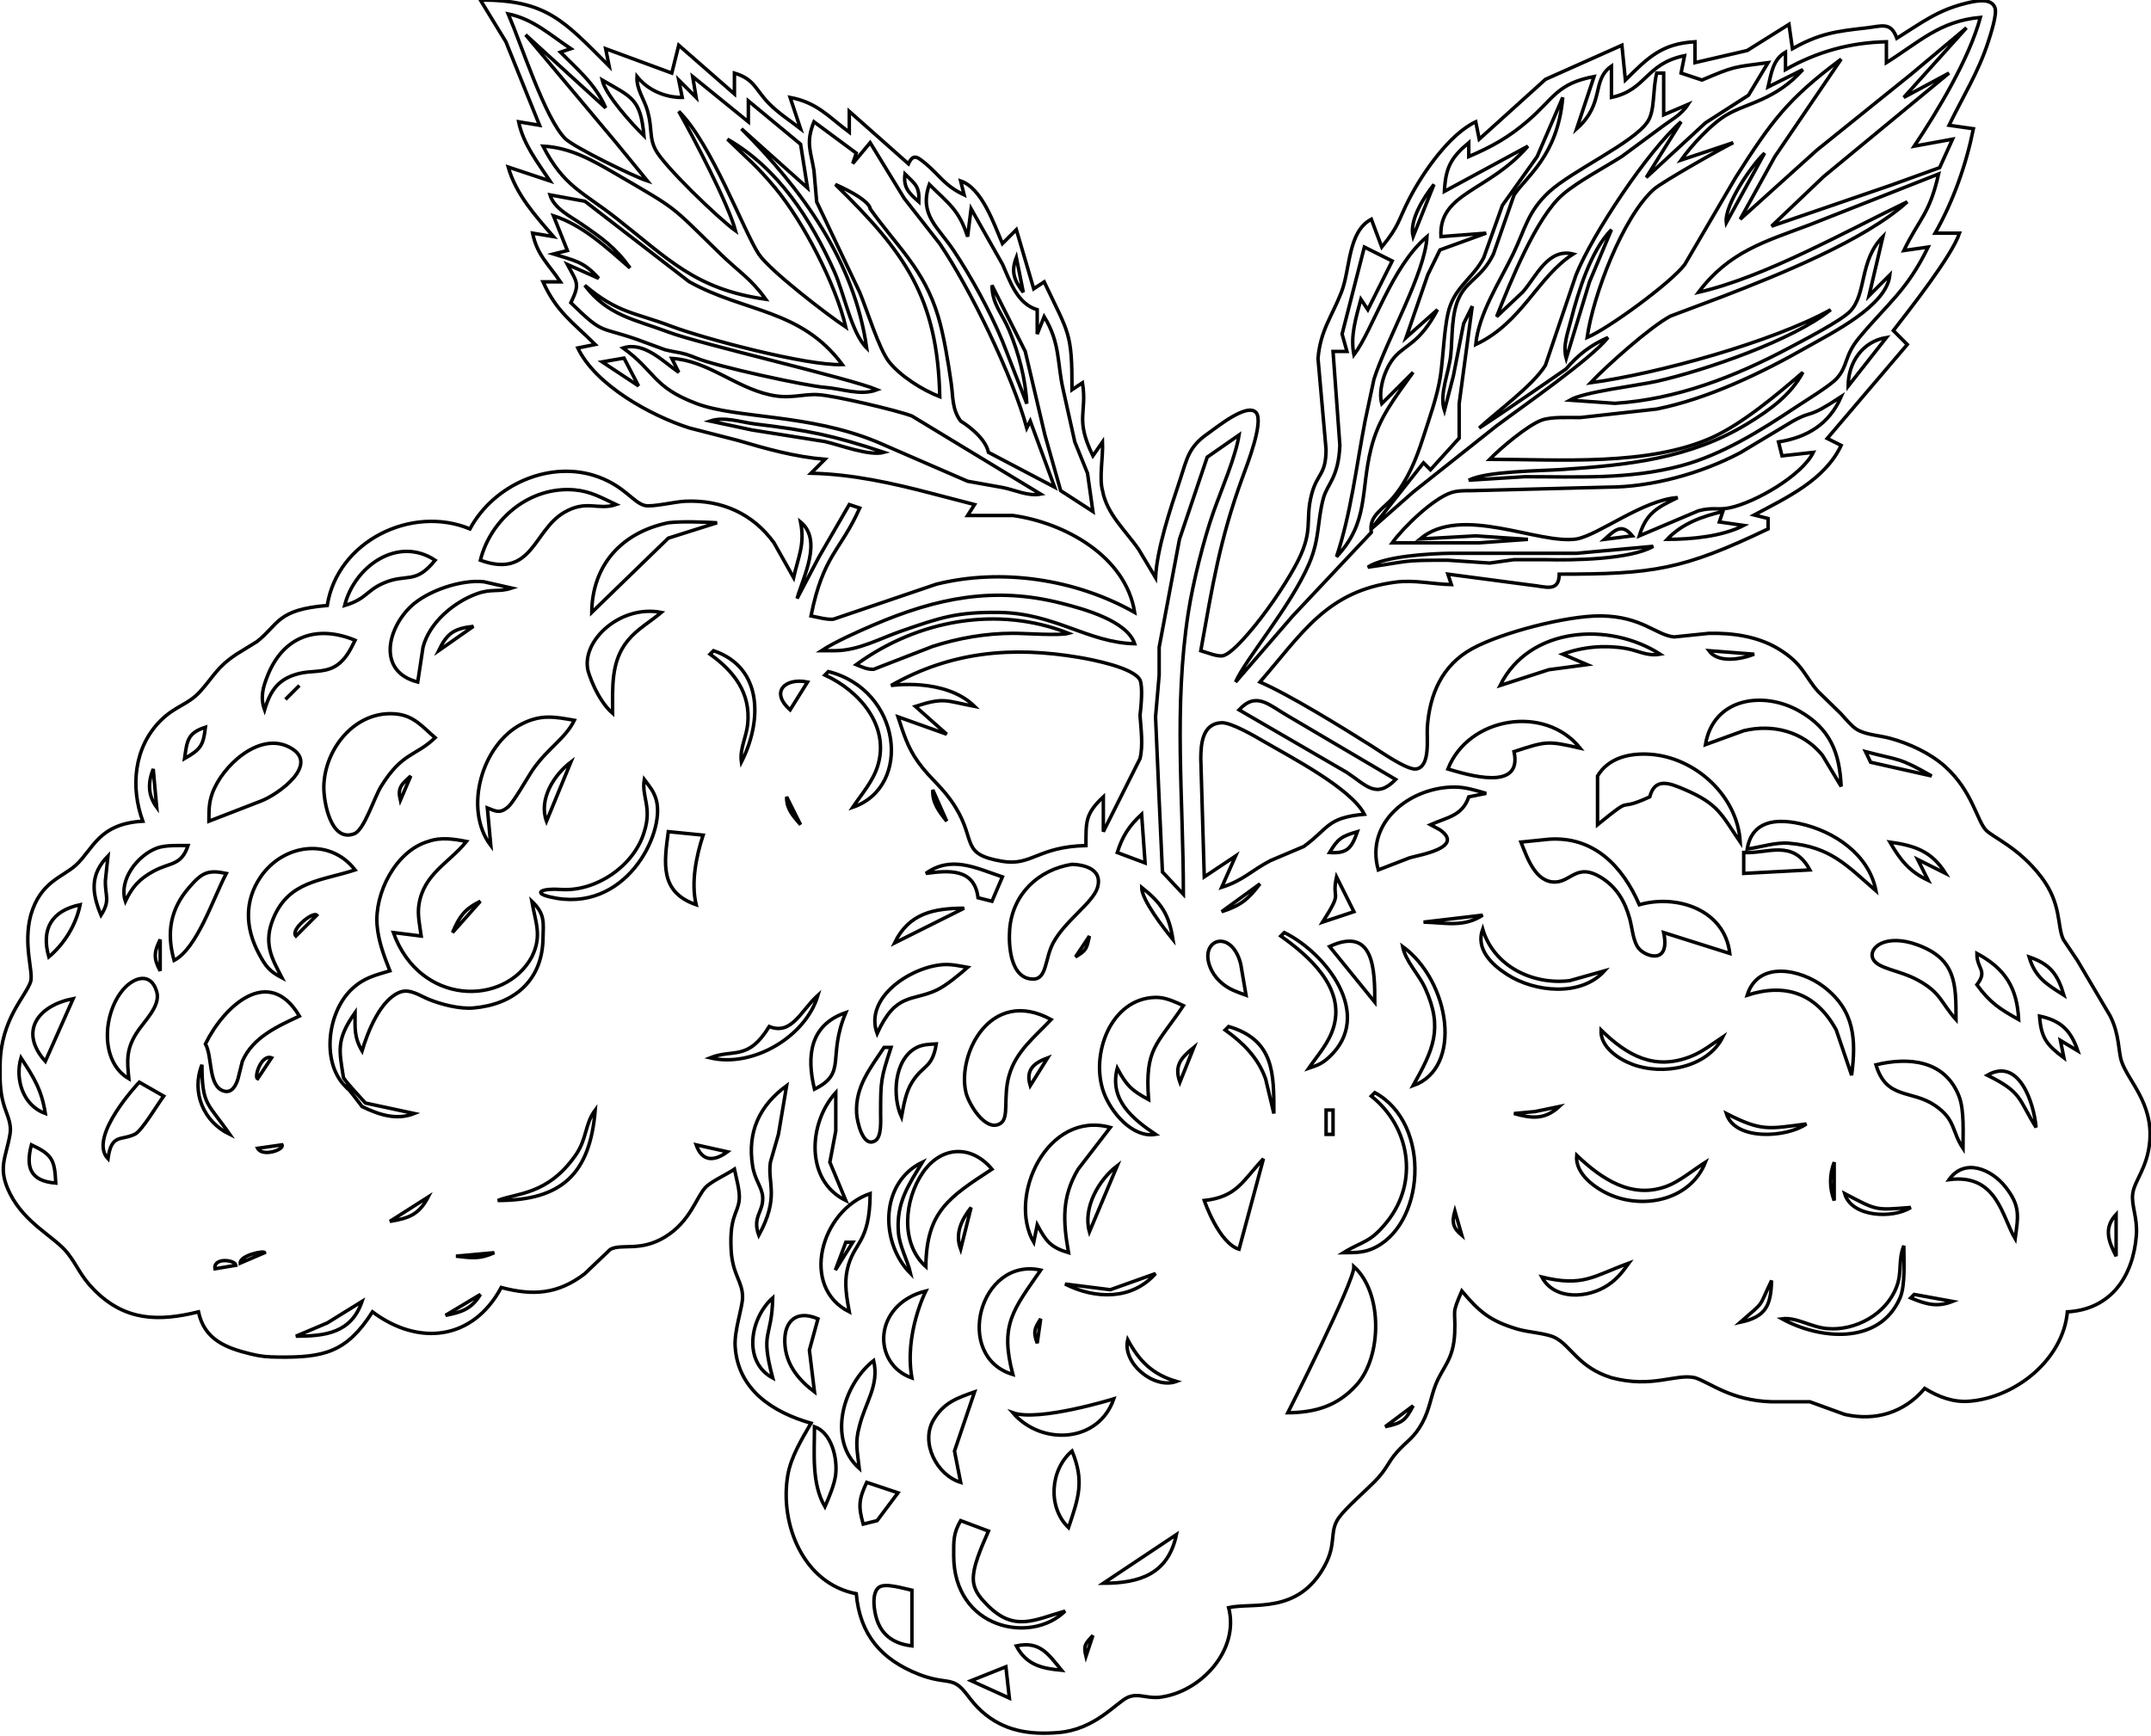 <?xml version="1.0" encoding="UTF-8" standalone="no"?>
<!DOCTYPE svg PUBLIC "-//W3C//DTD SVG 20010904//EN"
              "http://www.w3.org/TR/2001/REC-SVG-20010904/DTD/svg10.dtd">

<svg xmlns="http://www.w3.org/2000/svg"
     width="4.828in" height="3.898in"
     viewBox="0 0 618 499">
  <path id="Blackberry"
        fill="none" stroke="black" stroke-width="1"
        d="M 138.00,0.00
           C 157.09,0.00 161.90,5.90 175.00,19.00
             175.00,19.00 174.00,14.00 174.00,14.00
             174.00,14.00 193.00,21.00 193.00,21.00
             193.00,21.00 195.00,13.00 195.00,13.00
             195.00,13.00 211.00,27.00 211.00,27.00
             211.00,27.00 211.00,21.00 211.00,21.00
             216.93,22.83 216.91,25.73 221.09,29.91
             223.77,32.59 227.01,34.68 230.00,37.00
             230.00,37.00 227.00,28.00 227.00,28.00
             234.79,29.48 237.91,33.44 244.00,38.00
             244.00,38.00 244.00,32.00 244.00,32.00
             244.00,32.00 261.00,47.08 261.00,47.08
             262.45,43.91 263.73,45.24 266.02,47.08
             270.39,50.83 271.44,53.37 277.00,56.00
             277.00,56.00 276.00,52.00 276.00,52.00
             282.12,54.07 285.56,64.33 288.00,70.00
             288.00,70.00 292.00,66.00 292.00,66.00
             292.00,66.00 297.00,83.00 297.00,83.00
             297.00,83.00 300.00,81.00 300.00,81.00
             307.13,96.11 308.00,95.31 308.00,112.00
             308.00,112.00 311.00,110.00 311.00,110.00
             312.42,118.78 308.74,120.16 314.00,131.00
             314.00,131.00 316.77,127.00 316.77,127.00
             316.96,131.30 315.75,137.43 316.77,141.00
             318.04,147.86 323.42,152.42 327.22,158.00
             327.22,158.00 332.00,166.00 332.00,166.00
             332.39,157.71 336.32,146.03 339.00,138.00
             341.06,131.82 341.42,128.49 347.04,124.59
             349.44,122.93 358.44,115.51 360.94,118.64
             363.11,121.37 358.23,133.78 357.05,137.00
             350.37,155.29 348.37,168.28 345.00,187.00
             346.61,187.46 349.92,188.83 351.42,188.43
             353.62,187.84 357.19,183.75 358.71,182.00
             363.26,176.78 368.60,169.07 371.96,163.00
             377.85,152.38 374.74,149.98 376.86,142.00
             378.48,135.90 381.03,136.52 380.98,129.00
             380.98,129.00 378.68,103.00 378.68,103.00
             379.40,94.87 382.57,91.21 385.39,84.00
             388.04,77.20 387.17,66.65 394.00,63.00
             394.00,63.00 397.00,71.00 397.00,71.00
             402.19,64.61 401.60,63.54 404.98,57.00
             408.82,49.58 416.44,38.57 424.00,35.00
             424.00,35.00 425.00,40.00 425.00,40.00
             425.00,40.00 444.04,22.80 444.04,22.80
             444.04,22.80 466.00,13.00 466.00,13.00
             466.00,13.00 467.00,23.00 467.00,23.00
             473.52,16.54 477.43,12.53 487.00,12.00
             487.00,12.00 487.00,18.00 487.00,18.00
             487.00,18.00 502.00,14.52 502.00,14.52
             502.00,14.52 514.00,7.00 514.00,7.00
             514.00,7.00 515.00,14.00 515.00,14.00
             522.58,9.71 527.45,8.99 536.00,8.05
             540.65,7.54 543.27,6.11 545.00,11.00
             552.01,6.62 556.64,2.92 565.00,0.90
             567.34,0.34 572.18,-0.83 573.22,2.31
             573.83,4.15 571.90,10.01 571.26,12.00
             568.36,20.94 563.97,27.74 560.00,36.00
             560.00,36.00 567.00,37.00 567.00,37.00
             564.92,47.33 561.20,57.83 556.00,67.00
             556.00,67.00 563.00,67.00 563.00,67.00
             560.85,73.50 548.73,88.89 544.00,95.00
             544.00,95.00 548.00,99.00 548.00,99.00
             548.00,99.00 525.00,126.00 525.00,126.00
             525.00,126.00 529.00,128.00 529.00,128.00
             524.28,137.99 513.27,143.05 504.00,148.00
             504.00,148.00 508.00,149.00 508.00,149.00
             508.00,149.00 508.00,152.00 508.00,152.00
             483.36,163.80 474.86,165.00 448.00,165.00
             447.94,170.37 443.94,168.54 440.00,168.17
             440.00,168.17 416.00,165.00 416.00,165.00
             416.00,165.00 417.00,168.00 417.00,168.00
             411.63,167.88 406.39,166.59 401.00,167.29
             381.20,169.86 374.18,181.97 362.00,196.00
             370.53,199.69 385.75,209.12 394.00,214.32
             396.49,215.89 404.26,221.36 406.85,220.99
             411.08,220.38 409.87,212.11 410.09,209.00
             410.75,199.52 414.31,191.18 423.00,186.41
             431.44,181.78 450.23,176.89 460.00,177.00
             471.77,177.14 475.82,182.55 481.00,183.04
             481.00,183.04 491.00,182.01 491.00,182.01
             497.84,181.86 505.06,182.88 511.00,186.48
             518.13,190.80 518.61,194.57 522.38,198.72
             522.38,198.72 528.83,205.01 528.83,205.01
             530.11,206.37 531.67,208.35 533.17,209.40
             535.68,211.17 539.89,211.32 543.00,212.16
             548.58,213.66 554.59,216.44 558.91,220.32
             566.60,227.23 568.02,235.78 570.56,238.51
             572.59,240.69 579.95,243.46 586.47,252.00
             592.43,259.81 590.98,266.09 592.84,270.00
             592.84,270.00 596.87,276.00 596.87,276.00
             596.87,276.00 606.32,292.00 606.32,292.00
             609.01,297.39 608.60,302.13 609.56,305.00
             611.41,310.61 618.64,316.94 617.67,328.00
             617.00,335.64 613.32,339.17 612.78,343.00
             612.31,346.34 614.20,349.92 613.82,355.00
             612.92,366.79 606.53,376.30 594.00,377.00
             592.76,390.62 579.34,401.52 566.00,402.67
             561.19,403.09 557.01,401.45 553.00,399.00
             547.19,405.95 538.84,408.50 530.00,406.47
             530.00,406.47 520.00,402.84 520.00,402.84
             520.00,402.84 509.00,402.84 509.00,402.84
             497.30,402.50 491.38,397.34 487.00,395.93
             481.45,394.66 474.79,399.07 463.00,395.93
             453.56,393.00 451.35,386.75 446.83,384.43
             444.25,383.11 439.32,382.94 436.00,381.96
             428.27,379.67 425.10,377.07 420.00,371.00
             416.93,378.13 418.25,375.93 417.96,383.00
             417.63,390.85 414.54,392.69 412.46,398.00
             411.03,401.67 410.74,405.09 408.59,409.00
             406.20,413.32 404.26,414.05 401.39,417.28
             398.64,420.37 398.57,422.11 394.90,425.83
             392.39,428.38 386.49,433.52 384.58,436.28
             381.86,440.23 384.10,443.54 380.59,450.00
             372.92,464.08 360.07,460.43 353.00,462.00
             356.20,474.23 344.93,486.45 333.00,487.78
             328.94,488.07 327.16,486.50 324.00,487.78
             320.46,489.48 314.62,497.05 304.00,497.91
             295.78,498.57 288.41,497.50 282.04,491.79
             278.49,488.60 277.30,485.49 274.79,484.02
             272.32,482.57 269.92,483.50 264.00,481.17
             253.11,476.89 247.06,469.73 246.00,458.00
             230.85,455.12 223.96,438.07 226.32,424.00
             227.22,418.67 230.34,413.63 233.00,409.00
             222.06,405.88 212.01,399.40 211.21,387.00
             210.91,382.36 213.25,376.00 213.33,373.00
             213.45,368.21 210.39,366.49 210.04,359.00
             209.60,349.64 211.85,348.90 212.36,345.00
             212.69,342.44 211.53,338.64 211.00,336.00
             208.54,337.66 204.27,339.52 202.63,341.30
             199.97,344.20 198.30,351.08 190.99,355.52
             183.90,359.82 178.54,357.28 175.32,359.06
             175.32,359.06 167.96,366.07 167.96,366.07
             160.21,371.98 153.06,372.40 144.00,370.00
             135.81,385.26 120.17,386.88 107.00,377.00
             99.56,388.69 92.98,390.15 80.00,390.00
             76.77,389.96 75.18,389.87 72.00,389.10
             64.73,387.33 58.68,384.90 57.00,377.00
             45.60,379.81 36.01,379.66 27.17,370.83
             23.01,366.67 22.28,363.77 19.37,360.09
             15.67,355.41 7.17,351.66 2.84,343.00
             -0.85,335.62 1.71,332.72 2.84,326.00
             3.41,322.58 1.79,320.22 0.93,317.00
             -0.09,313.20 -0.04,309.89 0.00,306.00
             0.16,292.77 7.49,286.29 8.81,282.00
             9.53,279.03 6.58,271.50 8.81,263.00
             11.59,253.35 17.94,252.14 21.79,248.61
             26.75,244.07 28.28,236.71 41.00,236.00
             37.42,226.19 38.43,214.78 46.10,207.10
             50.39,202.82 53.94,202.59 57.41,198.79
             61.49,194.31 62.23,191.76 68.00,187.96
             68.00,187.96 73.83,184.37 73.83,184.37
             80.12,179.39 79.45,175.19 94.00,174.00
             96.90,155.51 118.25,145.03 135.00,152.00
             141.85,139.25 158.18,131.97 172.00,137.09
             179.54,139.89 181.88,144.36 185.17,145.25
             187.30,145.82 193.86,144.16 197.00,144.04
             207.26,143.64 216.28,147.54 222.37,156.00
             222.37,156.00 228.00,166.00 228.00,166.00
             229.39,159.83 231.28,156.48 230.00,150.00
             236.38,155.26 230.76,165.76 229.00,172.00
             229.00,172.00 235.32,160.00 235.32,160.00
             235.32,160.00 244.00,145.00 244.00,145.00
             244.00,145.00 247.00,146.00 247.00,146.00
             241.40,158.53 236.56,159.35 233.00,177.00
             234.86,177.37 237.60,178.13 239.42,177.95
             239.42,177.95 269.00,167.89 269.00,167.89
             287.83,163.19 309.17,166.46 326.00,176.00
             323.46,159.89 305.98,150.24 291.00,148.14
             291.00,148.14 278.00,148.14 278.00,148.14
             278.00,148.14 280.00,145.00 280.00,145.00
             280.00,145.00 268.00,141.88 268.00,141.88
             256.57,138.87 244.86,136.26 233.00,136.00
             233.00,136.00 237.00,132.00 237.00,132.00
             228.47,131.30 220.16,128.99 212.00,126.57
             212.00,126.57 198.00,122.97 198.00,122.97
             186.99,119.47 171.05,110.67 166.00,100.00
             166.00,100.00 171.00,99.00 171.00,99.00
             164.45,92.51 159.94,89.66 156.00,81.00
             156.00,81.00 161.00,81.00 161.00,81.00
             157.47,75.73 154.34,73.38 153.00,67.00
             153.00,67.00 159.00,68.00 159.00,68.00
             153.73,61.91 148.25,55.88 146.00,48.00
             146.00,48.00 158.00,52.00 158.00,52.00
             154.46,46.68 150.29,41.36 149.00,35.00
             149.00,35.00 155.00,36.00 155.00,36.00
             155.00,36.00 145.33,12.00 145.33,12.00
             145.33,12.00 138.00,0.00 138.00,0.00 Z
           M 164.00,14.00
           C 158.08,10.05 153.16,5.45 146.00,4.00
             149.83,12.91 156.50,33.82 162.33,39.79
             164.71,42.23 182.30,50.83 186.00,52.00
             186.00,52.00 177.00,41.00 177.00,41.00
             177.00,41.00 151.00,10.00 151.00,10.00
             151.00,10.00 174.00,31.00 174.00,31.00
             171.17,24.37 166.01,20.01 161.00,15.00
             161.00,15.00 164.00,14.00 164.00,14.00 Z
           M 569.00,5.00
           C 557.31,6.05 551.43,12.10 542.00,18.00
             542.00,18.00 542.00,12.00 542.00,12.00
             531.54,12.23 522.09,14.85 513.00,20.00
             513.00,20.00 513.00,15.00 513.00,15.00
             509.39,17.07 508.90,21.12 508.00,25.00
             508.00,25.00 518.00,20.00 518.00,20.00
             510.05,28.86 501.94,29.54 496.00,33.07
             491.58,35.70 486.00,41.80 483.00,46.00
             483.00,46.00 498.00,41.00 498.00,41.00
             494.50,42.69 477.50,52.31 475.18,54.39
             466.21,62.43 457.70,84.96 456.00,97.00
             462.18,94.38 480.13,81.26 484.07,75.99
             484.07,75.99 498.69,51.00 498.69,51.00
             509.03,34.78 513.55,28.52 529.00,17.00
             529.00,17.00 509.95,45.00 509.95,45.00
             509.95,45.00 500.00,63.00 500.00,63.00
             500.00,63.00 522.00,43.16 522.00,43.16
             522.00,43.16 549.00,21.41 549.00,21.41
             549.00,21.41 565.00,8.00 565.00,8.00
             565.00,8.00 547.00,28.00 547.00,28.00
             547.00,28.00 560.00,21.00 560.00,21.00
             560.00,21.00 524.00,50.72 524.00,50.72
             524.00,50.72 509.00,65.00 509.00,65.00
             509.00,65.00 543.00,53.33 543.00,53.33
             543.00,53.33 557.30,48.18 557.30,48.18
             557.30,48.18 561.00,40.00 561.00,40.00
             561.00,40.00 550.00,42.00 550.00,42.00
             556.82,31.77 565.81,16.82 569.00,5.00 Z
           M 484.00,16.00
           C 472.72,18.30 473.15,25.84 463.00,28.00
             463.00,28.00 463.00,19.00 463.00,19.00
             457.12,23.05 461.24,29.71 453.00,37.00
             453.00,37.00 458.00,22.00 458.00,22.00
             447.33,24.00 446.40,28.34 439.00,34.70
             433.41,39.51 428.70,42.11 422.00,45.00
             422.00,45.00 422.00,41.00 422.00,41.00
             416.78,45.37 415.33,48.27 415.00,55.00
             415.00,55.00 439.00,42.00 439.00,42.00
             427.72,55.10 413.35,55.28 414.00,68.00
             414.00,68.00 427.00,67.00 427.00,67.00
             427.00,67.00 413.72,71.82 413.72,71.82
             413.72,71.82 410.21,79.00 410.21,79.00
             410.21,79.00 404.00,97.00 404.00,97.00
             404.00,97.00 413.00,89.00 413.00,89.00
             407.89,98.67 403.96,98.90 400.70,102.60
             397.95,105.71 395.88,112.00 397.00,116.00
             397.00,116.00 406.00,107.00 406.00,107.00
             400.73,114.44 396.15,119.91 393.90,129.00
             390.85,141.30 393.32,150.10 384.00,160.00
             388.16,147.53 389.70,133.93 392.20,121.00
             392.20,121.00 394.75,109.00 394.75,109.00
             398.41,97.53 409.49,78.46 410.00,68.00
             399.77,76.66 394.48,94.75 389.00,102.00
             387.92,96.48 389.58,91.36 391.00,86.00
             391.00,86.00 393.00,89.00 393.00,89.00
             393.00,89.00 400.00,75.00 400.00,75.00
             400.00,75.00 392.00,71.00 392.00,71.00
             392.00,71.00 385.60,96.00 385.60,96.00
             385.60,96.00 387.00,101.00 387.00,101.00
             387.00,101.00 383.00,101.00 383.00,101.00
             383.00,101.00 384.96,128.00 384.96,128.00
             384.55,137.37 381.37,139.00 380.23,143.17
             378.42,149.81 379.23,154.75 376.12,162.00
             370.86,174.25 357.75,189.54 355.00,196.00
             355.00,196.00 371.43,177.00 371.43,177.00
             371.43,177.00 394.00,153.00 394.00,153.00
             393.17,148.14 397.39,146.42 400.33,142.91
             404.44,138.02 406.87,132.02 408.81,126.00
             410.65,120.26 412.97,113.92 413.87,108.00
             414.72,102.32 414.95,92.67 416.61,88.00
             418.77,81.96 423.46,79.59 426.32,74.00
             426.32,74.00 431.67,59.00 431.67,59.00
             431.67,59.00 441.65,45.00 441.65,45.00
             441.65,45.00 449.00,28.00 449.00,28.00
             447.57,44.99 438.19,50.96 434.99,56.09
             434.99,56.09 429.09,73.00 429.09,73.00
             425.93,79.51 421.91,80.37 419.45,85.04
             416.90,89.88 417.36,96.71 416.83,102.00
             416.33,107.00 413.44,113.30 415.00,118.00
             415.00,118.00 417.58,108.00 417.58,108.00
             417.58,108.00 420.52,93.00 420.52,93.00
             420.52,93.00 423.00,88.00 423.00,88.00
             423.00,88.00 419.24,116.00 419.24,116.00
             419.24,116.00 419.24,125.91 419.24,125.91
             419.24,125.91 411.00,135.00 411.00,135.00
             411.00,135.00 409.00,133.00 409.00,133.00
             409.00,133.00 394.00,152.00 394.00,152.00
             394.00,152.00 406.00,141.42 406.00,141.42
             406.00,141.42 430.00,122.37 430.00,122.37
             437.38,116.84 457.21,103.12 462.00,97.00
             457.21,99.04 453.33,102.01 450.00,106.00
             450.00,106.00 430.87,119.29 425.00,123.00
             430.48,117.97 440.39,110.82 444.01,105.00
             444.01,105.00 452.82,79.00 452.82,79.00
             457.61,67.13 473.52,43.28 483.00,35.00
             483.00,35.00 473.00,51.00 473.00,51.00
             473.00,51.00 490.00,35.31 490.00,35.31
             490.00,35.31 502.37,27.37 502.37,27.37
             502.37,27.37 508.00,18.00 508.00,18.00
             497.91,19.33 498.40,19.01 489.00,23.00
             489.00,23.00 483.00,21.00 483.00,21.00
             483.00,21.00 484.00,16.00 484.00,16.00 Z
           M 183.00,22.00
           C 182.77,25.62 185.12,28.50 186.07,32.00
             187.45,37.03 186.46,39.39 188.31,43.00
             190.73,47.71 206.63,62.96 211.31,66.31
             209.23,58.58 199.23,39.44 195.00,32.00
             204.34,41.15 213.72,66.55 217.97,72.99
             221.10,77.74 237.67,90.43 243.00,94.00
             240.12,81.70 230.77,63.67 222.72,54.00
             217.31,47.51 214.74,45.62 209.00,40.00
             223.63,48.41 232.89,62.93 239.69,78.00
             242.51,84.26 244.61,95.69 249.00,100.00
             245.47,75.00 230.33,54.33 213.00,37.00
             213.00,37.00 232.00,54.00 232.00,54.00
             232.00,54.00 230.01,41.44 230.01,41.44
             230.01,41.44 215.00,29.00 215.00,29.00
             215.00,29.00 215.00,35.00 215.00,35.00
             215.00,35.00 199.00,22.00 199.00,22.00
             199.00,22.00 200.00,28.00 200.00,28.00
             200.00,28.00 195.00,23.00 195.00,23.00
             195.00,23.00 196.00,28.00 196.00,28.00
             196.00,28.00 188.23,28.46 183.00,22.00 Z
           M 476.00,21.00
           C 476.00,21.00 478.00,21.00 478.00,21.00
             478.00,21.00 478.00,33.00 478.00,33.00
             478.00,33.00 485.00,30.00 485.00,30.00
             483.01,33.11 479.91,34.57 477.00,36.82
             477.00,36.82 466.00,44.95 466.00,44.95
             460.86,48.22 453.50,52.07 449.09,55.82
             441.37,62.38 433.92,81.21 430.00,91.00
             430.00,91.00 437.53,83.91 437.53,83.91
             441.43,79.45 444.75,71.21 452.00,73.00
             441.76,79.54 437.42,92.67 424.00,99.00
             424.79,90.26 430.90,80.95 434.74,73.00
             438.16,65.93 438.92,60.84 445.04,55.18
             451.75,48.98 469.34,41.09 473.40,34.96
             475.55,31.73 474.77,26.06 476.00,21.00 Z
           M 173.00,23.00
           C 174.01,27.35 181.61,35.70 185.00,39.00
             184.04,28.35 181.52,27.94 173.00,23.00 Z
           M 233.85,35.00
           C 231.47,40.94 232.88,43.22 233.85,49.00
             233.85,49.00 234.63,58.00 234.63,58.00
             234.63,58.00 246.99,84.00 246.99,84.00
             249.05,88.96 252.55,100.34 255.42,103.96
             258.69,108.10 265.09,112.12 270.00,114.00
             269.38,85.46 259.97,72.48 240.00,53.00
             250.36,57.64 250.00,60.00 250.00,60.00
             257.67,70.85 265.43,77.19 269.56,91.00
             271.18,96.40 272.46,104.34 273.27,110.00
             273.87,114.19 273.49,117.59 276.00,121.00
             276.00,121.00 282.93,125.10 284.00,130.00
             284.00,130.00 303.00,140.00 303.00,140.00
             303.00,140.00 296.00,121.00 296.00,121.00
             296.00,121.00 295.00,123.00 295.00,123.00
             291.01,108.22 278.64,82.69 269.97,70.00
             269.97,70.00 259.79,57.00 259.79,57.00
             259.79,57.00 250.00,41.00 250.00,41.00
             250.00,41.00 245.00,47.00 245.00,47.00
             245.00,47.00 246.00,44.00 246.00,44.00
             246.00,44.00 233.85,35.00 233.85,35.00 Z
           M 220.00,86.00
           C 215.68,79.98 212.13,77.99 207.00,72.99
             192.08,58.43 195.10,60.58 177.00,50.01
             170.29,46.10 163.88,42.39 156.00,42.00
             161.98,53.62 167.35,55.10 177.00,62.66
             192.04,74.44 199.78,83.15 220.00,86.00 Z
           M 507.00,44.00
           C 503.30,47.46 495.34,58.99 496.00,64.00
             496.00,64.00 507.00,44.00 507.00,44.00 Z
           M 260.00,50.00
           C 259.48,53.96 261.17,55.50 264.00,58.00
             264.17,53.53 263.08,53.05 260.00,50.00 Z
           M 557.00,50.00
           C 557.00,50.00 520.00,64.58 520.00,64.58
             507.10,69.44 496.81,72.26 488.00,84.00
             507.03,79.66 530.32,66.51 548.00,58.00
             535.79,69.10 510.72,79.12 495.00,85.19
             495.00,85.19 480.00,90.82 480.00,90.82
             474.26,93.81 461.66,105.08 457.00,110.00
             476.15,107.42 509.27,98.27 526.00,89.00
             515.24,97.74 489.82,106.48 476.00,109.58
             470.12,110.89 455.17,112.58 451.00,115.00
             451.00,115.00 464.00,115.91 464.00,115.91
             481.68,114.79 498.47,108.27 514.00,100.00
             517.92,97.91 528.94,92.23 531.57,89.47
             536.41,84.41 534.10,74.97 541.00,68.00
             541.00,68.00 537.00,85.00 537.00,85.00
             537.00,85.00 543.00,79.00 543.00,79.00
             542.10,87.95 526.26,95.71 519.00,99.85
             506.08,107.22 490.64,114.61 476.00,117.55
             476.00,117.55 454.00,120.00 454.00,120.00
             450.85,120.03 445.85,119.71 443.00,120.72
             438.95,122.17 431.12,128.80 428.00,132.00
             448.07,132.00 473.65,134.02 492.00,125.69
             500.69,121.74 510.71,113.31 518.00,107.00
             514.43,113.64 508.34,117.94 502.00,121.80
             485.55,131.80 467.78,133.63 449.00,134.91
             442.48,135.36 427.18,135.36 422.00,138.00
             422.00,138.00 438.00,137.00 438.00,137.00
             453.38,136.98 467.93,137.87 483.00,133.85
             494.75,130.71 505.97,123.68 516.00,117.00
             518.74,115.18 525.86,110.83 527.70,108.79
             531.08,105.07 529.76,102.38 534.22,97.00
             542.43,87.12 547.85,83.60 554.00,71.00
             554.00,71.00 547.00,72.00 547.00,72.00
             551.60,62.57 554.34,61.66 557.00,50.00 Z
           M 267.00,53.00
           C 263.97,61.73 269.49,65.22 274.00,72.00
             279.16,79.78 284.40,89.38 287.99,98.00
             287.99,98.00 295.00,116.00 295.00,116.00
             294.68,109.00 292.67,101.47 289.98,95.00
             287.91,90.00 285.04,87.44 285.00,82.00
             285.00,82.00 294.56,101.00 294.56,101.00
             294.56,101.00 300.21,125.00 300.21,125.00
             300.21,125.00 304.74,141.00 304.74,141.00
             304.74,141.00 314.00,147.00 314.00,147.00
             314.00,147.00 312.45,136.00 312.45,136.00
             312.45,136.00 308.80,127.00 308.80,127.00
             308.80,127.00 305.46,112.00 305.46,112.00
             303.70,104.36 304.68,98.65 300.00,91.00
             300.00,91.00 298.00,96.00 298.00,96.00
             298.00,96.00 298.00,89.00 298.00,89.00
             292.27,87.31 290.23,80.94 288.05,76.00
             288.05,76.00 279.00,60.00 279.00,60.00
             279.00,60.00 278.00,68.00 278.00,68.00
             275.49,60.25 272.65,58.65 267.00,53.00 Z
           M 412.00,53.00
           C 409.11,56.63 404.83,63.31 406.00,68.00
             406.00,68.00 412.00,53.00 412.00,53.00 Z
           M 158.00,56.00
           C 159.16,59.89 163.79,62.13 167.00,64.34
             172.94,68.43 176.71,71.02 181.00,77.00
             174.44,71.31 167.42,64.66 159.00,62.00
             159.00,62.00 163.00,72.00 163.00,72.00
             163.00,72.00 159.00,73.00 159.00,73.00
             164.89,74.88 167.62,75.03 172.00,80.00
             172.00,80.00 163.00,76.00 163.00,76.00
             165.83,81.28 166.67,81.47 164.00,87.00
             173.51,96.29 171.98,93.70 183.00,97.54
             183.00,97.54 191.00,100.49 191.00,100.49
             194.85,101.47 195.79,101.12 200.00,102.88
             205.82,105.30 231.55,110.91 237.00,111.32
             241.93,111.70 247.24,113.83 252.00,112.00
             243.92,108.64 201.24,98.91 192.00,95.42
             182.46,91.82 174.59,90.75 168.00,82.00
             177.57,90.07 182.13,89.69 193.00,93.81
             201.95,97.21 231.95,105.22 242.00,104.77
             230.08,88.72 213.88,89.82 198.00,80.96
             198.00,80.96 168.04,57.84 168.04,57.84
             168.04,57.84 158.00,56.00 158.00,56.00 Z
           M 500.00,63.00 500.00,63.00 500.00,63.00 500.00,63.00
           M 463.00,66.00
           C 457.11,71.90 453.41,83.94 451.37,92.00
             450.45,95.65 448.97,99.31 450.00,103.00
             450.00,103.00 456.69,81.00 456.69,81.00
             456.69,81.00 463.00,66.00 463.00,66.00 Z
           M 292.00,74.00
           C 290.40,78.16 291.39,80.57 294.00,84.00
             294.00,84.00 292.00,74.00 292.00,74.00 Z
           M 542.00,97.00
           C 535.09,98.12 531.01,104.22 531.00,111.00
             531.00,111.00 542.00,97.00 542.00,97.00 Z
           M 195.00,107.00
           C 190.41,103.83 185.04,98.08 179.00,100.00
             188.32,106.69 187.41,111.16 200.00,115.94
             211.79,120.41 232.24,118.82 252.00,127.01
             252.00,127.01 278.00,138.30 278.00,138.30
             278.00,138.30 288.00,140.09 288.00,140.09
             291.72,140.80 295.25,142.68 299.00,142.00
             299.00,142.00 262.00,119.55 262.00,119.55
             257.69,117.91 239.47,113.62 235.00,113.42
             230.67,113.14 226.87,114.82 221.00,113.42
             211.22,111.23 203.14,103.57 193.00,103.00
             193.00,103.00 195.00,107.00 195.00,107.00 Z
           M 179.27,102.91
           C 179.27,102.91 173.00,104.00 173.00,104.00
             173.00,104.00 183.45,110.91 183.45,110.91
             183.45,110.91 179.27,102.91 179.27,102.91 Z
           M 529.00,114.00
           C 518.61,120.83 521.43,117.51 515.00,121.10
             515.00,121.10 500.00,130.11 500.00,130.11
             488.86,136.02 474.63,139.98 462.00,140.00
             462.00,140.00 423.00,141.00 423.00,141.00
             421.05,141.01 418.87,140.95 417.00,141.56
             411.76,143.26 403.21,151.53 400.00,156.00
             400.00,156.00 425.00,156.00 425.00,156.00
             425.00,156.00 439.00,155.00 439.00,155.00
             439.00,155.00 424.00,154.00 424.00,154.00
             424.00,154.00 408.00,154.89 408.00,154.89
             419.91,144.87 442.09,156.60 453.00,154.89
             459.42,153.71 472.09,143.64 482.00,143.00
             476.09,145.89 472.97,147.46 471.00,154.00
             471.00,154.00 488.00,146.79 488.00,146.79
             492.16,145.68 493.57,146.66 497.00,145.93
             504.36,144.36 517.67,136.71 521.00,130.00
             521.00,130.00 512.00,131.00 512.00,131.00
             512.00,131.00 511.00,127.00 511.00,127.00
             519.24,125.71 525.62,121.85 529.00,114.00 Z
           M 254.00,130.00
           C 239.36,125.12 232.29,123.70 217.00,121.85
             212.76,121.33 208.14,119.62 204.00,121.00
             204.00,121.00 216.00,123.56 216.00,123.56
             216.00,123.56 237.00,126.89 237.00,126.89
             241.56,127.94 249.78,131.14 254.00,130.00 Z
           M 356.00,125.00
           C 356.00,125.00 346.84,131.38 346.84,131.38
             346.84,131.38 338.87,155.00 338.87,155.00
             338.87,155.00 333.04,186.00 333.04,186.00
             333.04,186.00 333.04,194.00 333.04,194.00
             333.04,194.00 332.00,206.00 332.00,206.00
             332.00,206.00 333.00,229.00 333.00,229.00
             333.00,229.00 333.98,250.58 333.98,250.58
             333.98,250.58 340.00,257.00 340.00,257.00
             340.00,229.45 337.15,203.55 341.42,176.00
             342.74,167.52 345.82,155.07 348.69,147.00
             350.94,140.68 355.02,131.25 356.00,125.00 Z
           M 177.00,145.00
           C 172.81,143.05 169.75,141.19 165.00,140.78
             152.33,139.71 141.01,148.98 138.00,161.00
             152.98,166.41 153.19,152.46 162.04,147.28
             168.52,143.48 171.73,146.75 177.00,145.00 Z
           M 495.00,147.00
           C 489.03,148.40 483.26,150.46 479.00,155.00
             485.93,154.99 494.77,154.20 501.00,151.00
             501.00,151.00 494.00,150.00 494.00,150.00
             494.00,150.00 495.00,147.00 495.00,147.00 Z
           M 206.00,150.23
           C 202.08,150.00 195.63,149.78 192.00,150.23
             178.59,153.00 170.12,162.40 170.00,176.00
             170.00,176.00 192.00,154.65 192.00,154.65
             192.00,154.65 206.00,150.23 206.00,150.23 Z
           M 469.00,154.00
           C 465.97,150.29 464.07,152.25 461.00,155.00
             461.00,155.00 469.00,154.00 469.00,154.00 Z
           M 475.00,157.00
           C 475.00,157.00 453.00,159.00 453.00,159.00
             453.00,159.00 417.00,159.00 417.00,159.00
             411.01,159.07 397.72,159.80 393.00,163.00
             405.46,161.24 402.49,160.98 416.00,161.00
             416.00,161.00 428.00,161.81 428.00,161.81
             428.00,161.81 435.00,160.83 435.00,160.83
             435.00,160.83 444.00,160.83 444.00,160.83
             451.81,161.04 468.49,160.81 475.00,157.00 Z
           M 125.00,161.00
           C 114.24,153.91 101.82,162.76 99.00,174.00
             105.21,172.18 105.12,169.84 110.00,167.65
             116.86,164.58 119.15,168.22 125.00,161.00 Z
           M 147.00,169.00
           C 147.00,169.00 139.00,167.19 139.00,167.19
             132.51,166.48 122.83,169.77 118.10,174.21
             111.20,180.70 108.35,193.04 120.00,196.00
             120.00,196.00 121.52,186.00 121.52,186.00
             123.34,178.93 130.33,173.04 137.00,170.63
             141.31,169.08 143.26,170.26 147.00,169.00 Z
           M 326.00,185.00
           C 323.76,178.36 311.37,175.01 305.00,173.38
             285.59,168.41 269.08,171.85 251.00,179.58
             246.66,181.44 239.85,184.47 236.00,187.00
             236.00,187.00 240.00,187.00 240.00,187.00
             246.84,186.88 252.61,183.56 259.00,181.34
             270.31,177.42 274.93,175.86 287.00,176.00
             303.01,176.19 312.58,184.70 326.00,185.00 Z
           M 190.00,176.00
           C 178.12,173.67 166.67,184.35 169.00,193.00
             169.00,193.00 171.25,200.80 176.00,205.00
             176.02,197.58 175.40,190.10 180.39,184.04
             183.08,180.76 186.80,178.70 190.00,176.00 Z
           M 307.00,182.00
           C 286.64,173.91 263.60,178.17 246.00,191.00
             247.73,191.69 249.05,192.41 251.00,192.34
             251.00,192.34 268.00,185.75 268.00,185.75
             275.42,183.36 283.22,182.01 291.00,182.00
             294.62,181.99 304.41,182.73 307.00,182.00 Z
           M 136.00,180.00
           C 130.43,180.64 128.47,181.90 126.00,187.00
             126.00,187.00 136.00,180.00 136.00,180.00 Z
           M 102.00,184.00
           C 91.18,179.50 81.48,182.75 76.93,194.00
             75.52,197.49 74.69,200.41 76.00,204.00
             77.66,198.38 80.01,195.00 86.00,193.53
             89.27,192.73 92.84,193.31 95.91,191.69
             99.03,190.03 100.51,187.03 102.00,184.00 Z
           M 477.00,188.00
           C 462.40,178.60 439.36,180.02 431.00,197.00
             431.00,197.00 445.00,192.46 445.00,192.46
             445.00,192.46 456.00,191.00 456.00,191.00
             456.00,191.00 449.00,188.00 449.00,188.00
             454.68,185.87 460.98,185.32 467.00,186.32
             470.66,186.93 473.22,188.68 477.00,188.00 Z
           M 205.00,187.00
           C 205.00,187.00 204.00,188.00 204.00,188.00
             210.88,192.94 215.68,199.10 214.82,208.00
             214.46,211.78 212.45,215.25 213.00,219.00
             218.82,207.63 219.46,191.93 205.00,187.00 Z
           M 317.00,239.00
           C 317.00,239.00 327.54,218.00 327.54,218.00
             328.47,214.10 327.81,209.59 327.54,205.58
             327.83,203.12 328.40,197.43 327.54,195.42
             325.70,191.85 313.85,189.57 310.00,188.92
             290.79,185.68 273.26,187.21 256.00,197.00
             256.00,197.00 271.57,194.69 280.00,203.00
             271.66,201.43 271.37,200.29 263.00,203.00
             263.00,203.00 272.00,211.00 272.00,211.00
             272.00,211.00 258.00,206.00 258.00,206.00
             259.64,210.90 260.71,214.69 263.79,219.00
             267.34,223.98 270.93,226.16 274.53,232.00
             280.56,241.78 275.85,245.50 288.00,247.53
             296.44,248.94 298.20,243.30 312.00,243.00
             312.02,236.18 311.75,233.91 317.00,229.00
             317.00,229.00 317.00,239.00 317.00,239.00 Z
           M 504.00,188.00
           C 504.00,188.00 491.00,187.00 491.00,187.00
             493.61,190.64 500.19,189.51 504.00,188.00 Z
           M 238.00,193.00
           C 238.00,193.00 237.00,194.00 237.00,194.00
             246.84,198.48 255.66,208.51 252.20,220.00
             250.84,224.52 247.58,228.14 245.00,232.00
             262.29,226.09 258.95,198.25 238.00,193.00 Z
           M 232.00,196.00
           C 225.63,194.70 221.14,198.78 227.00,204.00
             227.00,204.00 232.00,196.00 232.00,196.00 Z
           M 86.00,197.00
           C 86.00,197.00 82.00,201.00 82.00,201.00
             82.00,201.00 86.00,197.00 86.00,197.00 Z
           M 401.00,224.00
           C 401.00,224.00 370.00,205.72 370.00,205.72
             364.64,202.67 360.97,198.57 356.00,204.00
             356.00,204.00 387.00,222.00 387.00,222.00
             392.58,225.70 395.38,229.71 401.00,224.00 Z
           M 529.00,226.00
           C 528.55,216.31 525.88,209.43 517.00,204.36
             506.63,198.45 492.25,200.52 490.00,214.00
             490.00,214.00 501.00,210.00 501.00,210.00
             509.34,207.98 518.04,210.19 523.61,217.04
             523.61,217.04 529.00,226.00 529.00,226.00 Z
           M 125.00,212.00
           C 121.43,208.94 118.99,205.76 114.00,205.20
             102.29,203.89 93.24,215.00 93.02,226.00
             92.93,230.32 94.98,242.22 101.78,239.60
             104.64,238.50 107.46,229.25 109.47,226.00
             115.57,216.12 119.44,217.37 125.00,212.00 Z
           M 165.00,207.00
           C 159.32,205.98 155.46,205.26 150.00,208.00
             138.44,213.81 133.04,232.53 141.00,243.00
             141.00,243.00 140.00,232.17 140.00,232.17
             142.12,232.95 143.35,233.94 145.61,232.17
             147.30,231.16 151.53,223.38 153.21,221.00
             157.48,214.93 162.37,212.30 165.00,207.00 Z
           M 392.00,234.00
           C 388.12,226.49 370.72,217.52 363.00,213.01
             360.47,211.53 353.76,207.61 351.00,207.70
             345.43,207.89 345.03,213.84 345.00,218.00
             345.00,218.00 346.00,252.00 346.00,252.00
             346.00,252.00 355.00,246.00 355.00,246.00
             355.00,246.00 351.00,255.00 351.00,255.00
             357.23,253.02 359.52,250.18 365.00,247.33
             365.00,247.33 374.58,243.27 374.58,243.27
             381.86,238.01 381.14,234.99 392.00,234.00 Z
           M 454.00,215.00
           C 443.89,202.38 421.89,205.97 416.00,221.00
             421.63,222.64 437.57,227.67 435.00,216.00
             444.47,212.92 444.55,212.88 454.00,215.00 Z
           M 59.00,209.00
           C 53.79,210.66 53.73,212.94 53.00,218.00
             57.62,215.36 58.39,214.28 59.00,209.00 Z
           M 60.00,236.00
           C 60.00,236.00 75.00,230.19 75.00,230.19
             79.95,228.30 92.50,219.32 82.89,214.61
             74.22,210.36 63.72,220.29 60.97,228.00
             59.93,230.92 60.03,232.99 60.00,236.00 Z
           M 500.00,242.00
           C 499.26,228.76 487.10,217.60 474.00,216.76
             468.18,216.39 462.15,217.76 459.00,223.00
             459.00,223.00 459.00,237.00 459.00,237.00
             470.37,227.79 463.56,233.84 474.00,229.00
             475.49,223.34 479.70,225.04 484.00,226.88
             493.76,231.05 494.56,234.02 500.00,242.00 Z
           M 536.00,216.00
           C 536.00,216.00 537.47,219.06 537.47,219.06
             537.47,219.06 555.00,223.00 555.00,223.00
             545.32,217.49 545.96,218.64 536.00,216.00 Z
           M 164.00,219.00
           C 159.12,222.71 154.70,229.71 157.00,236.00
             157.00,236.00 164.00,219.00 164.00,219.00 Z
           M 44.00,221.00
           C 42.44,224.92 42.46,228.55 45.00,232.00
             45.00,232.00 44.00,221.00 44.00,221.00 Z
           M 118.00,223.00
           C 115.36,225.40 114.13,226.33 115.00,230.00
             115.00,230.00 118.00,223.00 118.00,223.00 Z
           M 185.10,224.00
           C 184.26,228.98 187.36,231.85 185.10,239.00
             182.26,248.77 171.21,256.37 161.00,255.61
             156.00,255.24 152.77,256.51 158.00,257.76
             179.56,262.92 191.12,239.56 188.57,230.00
             187.86,227.35 186.63,226.07 185.10,224.00 Z
           M 427.00,228.00
           C 424.11,227.17 421.03,226.19 418.00,226.18
             405.24,226.14 392.12,236.21 396.00,250.00
             396.00,250.00 405.00,246.52 405.00,246.52
             407.70,245.70 420.91,243.61 413.76,238.50
             413.76,238.50 411.00,237.00 411.00,237.00
             415.88,234.84 420.15,234.47 422.00,229.00
             422.00,229.00 427.00,228.00 427.00,228.00 Z
           M 268.00,227.00
           C 267.77,230.63 269.79,233.25 272.00,236.00
             272.00,236.00 268.00,227.00 268.00,227.00 Z
           M 226.00,229.00
           C 225.93,232.51 227.80,234.42 230.00,237.00
             230.00,237.00 226.00,229.00 226.00,229.00 Z
           M 328.00,234.00
           C 324.37,237.37 322.50,240.28 321.00,245.00
             321.00,245.00 329.00,248.00 329.00,248.00
             329.00,248.00 328.00,234.00 328.00,234.00 Z
           M 539.00,256.00
           C 537.00,245.53 526.93,238.78 517.00,236.67
             510.10,235.20 503.34,235.94 502.00,244.00
             505.90,243.45 510.17,242.00 514.00,242.33
             525.98,243.35 530.66,248.76 539.00,256.00 Z
           M 202.00,240.00
           C 202.00,240.00 192.00,239.00 192.00,239.00
             190.82,247.96 189.44,256.36 200.00,260.00
             198.50,253.60 199.99,246.19 202.00,240.00 Z
           M 390.00,239.00
           C 385.46,240.35 384.46,240.91 382.00,245.00
             387.14,245.37 388.37,243.65 390.00,239.00 Z
           M 99.00,312.00
           C 92.22,304.87 94.18,290.69 101.10,284.21
             104.57,280.97 107.65,280.30 112.00,279.00
             110.34,274.81 108.72,270.53 108.33,266.00
             107.52,256.65 113.71,244.55 123.00,241.82
             126.65,240.51 130.39,241.12 134.00,241.82
             128.92,248.09 121.73,251.10 120.34,260.00
             119.88,262.95 120.61,266.06 121.00,269.00
             121.00,269.00 113.00,268.00 113.00,268.00
             120.56,289.06 144.99,289.31 152.78,275.00
             155.78,268.91 153.87,265.19 152.78,259.00
             156.64,262.69 156.11,265.02 155.99,270.00
             155.68,281.96 147.50,288.68 136.00,289.67
             132.05,290.02 126.65,288.65 123.00,287.12
             120.54,286.09 117.73,284.10 115.00,285.09
             109.25,287.20 105.61,296.60 104.00,302.00
             101.66,297.97 102.01,295.51 102.00,291.00
             96.47,298.84 97.46,301.94 98.65,309.62
             98.77,310.36 105.00,317.00 105.00,317.00
             105.00,317.00 119.00,320.00 119.00,320.00
             113.82,322.05 108.79,320.32 104.00,318.00
             104.00,318.00 98.89,311.16 99.00,312.00 Z
           M 471.00,260.00
           C 466.22,248.99 457.98,240.27 445.00,241.18
             445.00,241.18 437.00,242.00 437.00,242.00
             438.73,246.31 441.14,253.76 447.00,253.47
             451.47,253.24 453.20,247.95 459.99,252.15
             464.48,254.92 466.86,259.02 468.24,264.00
             468.96,266.60 469.18,270.53 470.85,272.57
             472.80,274.94 479.98,277.39 478.00,268.00
             478.00,268.00 497.00,274.00 497.00,274.00
             495.55,261.45 481.87,256.91 471.00,260.00 Z
           M 559.00,251.00
           C 555.00,244.60 550.15,243.01 543.00,242.00
             546.00,247.13 548.52,250.41 554.00,253.00
             554.00,253.00 551.00,247.00 551.00,247.00
             551.00,247.00 559.00,251.00 559.00,251.00 Z
           M 54.00,243.00
           C 51.36,243.00 47.43,242.81 45.00,243.74
             39.39,245.88 34.01,252.94 36.00,259.00
             37.92,254.94 40.00,252.61 44.00,250.41
             48.86,247.74 52.05,248.88 54.00,243.00 Z
           M 102.00,250.00
           C 94.73,240.57 81.27,242.59 74.85,252.01
             70.09,259.00 70.47,266.76 74.33,274.00
             76.28,277.67 77.32,279.09 81.00,281.00
             79.69,278.45 78.17,275.82 77.53,273.00
             76.82,269.83 77.26,266.98 78.48,264.00
             82.93,253.12 92.30,253.17 102.00,250.00 Z
           M 520.00,250.00
           C 515.20,240.99 507.77,245.42 501.00,245.00
             501.00,245.00 501.00,251.00 501.00,251.00
             501.00,251.00 520.00,250.00 520.00,250.00 Z
           M 31.00,246.00
           C 25.80,251.28 26.32,256.55 29.00,263.00
             31.78,258.62 30.12,257.61 30.26,253.00
             30.26,253.00 31.00,246.00 31.00,246.00 Z
           M 288.00,252.00
           C 280.30,249.43 273.35,245.77 266.00,251.00
             272.43,250.16 279.95,249.38 281.00,258.00
             281.00,258.00 285.00,259.00 285.00,259.00
             285.00,259.00 288.00,252.00 288.00,252.00 Z
           M 308.00,248.39
           C 298.30,249.93 290.91,256.97 290.09,267.00
             289.72,271.61 290.25,281.37 296.86,281.37
             300.80,281.37 300.20,275.43 302.57,271.00
             306.04,264.50 314.07,259.45 315.34,255.00
             316.80,249.92 311.85,248.53 308.00,248.39 Z
           M 65.00,251.00
           C 59.65,249.88 57.98,250.80 54.32,255.02
             48.88,261.29 47.76,268.10 50.00,276.00
             56.65,272.49 61.20,258.20 65.00,251.00 Z
           M 384.00,252.00
           C 382.46,259.22 386.10,255.40 380.00,265.00
             380.00,265.00 389.00,262.00 389.00,262.00
             389.00,262.00 384.00,252.00 384.00,252.00 Z
           M 362.00,254.00
           C 362.00,254.00 351.00,262.00 351.00,262.00
             356.36,260.29 358.63,258.48 362.00,254.00 Z
           M 328.00,255.00
           C 328.00,258.63 334.45,266.85 337.00,270.00
             335.86,262.76 333.72,259.55 328.00,255.00 Z
           M 138.00,259.00
           C 133.42,261.27 131.98,263.37 130.00,268.00
             130.00,268.00 138.00,259.00 138.00,259.00 Z
           M 23.00,260.00
           C 14.73,261.76 11.75,267.01 14.00,275.00
             18.50,271.18 21.82,265.80 23.00,260.00 Z
           M 277.00,261.00
           C 268.32,261.03 261.16,262.40 257.00,271.00
             257.00,271.00 277.00,261.00 277.00,261.00 Z
           M 91.00,263.00
           C 89.87,261.84 83.28,267.24 85.00,269.00
             85.00,269.00 91.00,263.00 91.00,263.00 Z
           M 426.00,263.00
           C 426.00,263.00 409.00,265.00 409.00,265.00
             415.19,265.13 420.45,266.62 426.00,263.00 Z
           M 380.00,265.00 380.00,265.00 380.00,265.00 380.00,265.00
           M 426.00,267.00
           C 423.94,272.71 428.48,277.11 433.00,280.03
             440.93,285.16 454.24,286.52 461.00,279.00
             461.00,279.00 451.00,281.82 451.00,281.82
             440.34,283.12 429.15,277.67 426.00,267.00 Z
           M 369.00,268.00
           C 369.00,268.00 368.00,269.00 368.00,269.00
             376.09,274.75 386.41,283.75 383.21,295.00
             381.87,299.71 378.71,303.07 376.00,307.00
             378.58,306.12 379.81,305.71 381.89,303.78
             394.94,291.70 380.95,273.87 369.00,268.00 Z
           M 313.00,269.00
           C 313.00,269.00 309.00,275.00 309.00,275.00
             312.21,273.07 312.21,272.61 313.00,269.00 Z
           M 46.00,270.00
           C 44.21,273.59 44.04,275.44 46.00,279.00
             46.00,279.00 46.00,270.00 46.00,270.00 Z
           M 358.00,286.00
           C 358.00,286.00 356.47,277.00 356.47,277.00
             353.70,266.25 343.66,270.20 348.17,278.98
             348.91,280.41 349.89,281.55 351.11,282.58
             353.23,284.38 355.46,285.09 358.00,286.00 Z
           M 395.00,288.00
           C 394.99,278.88 394.88,266.04 382.00,272.00
             382.00,272.00 395.00,288.00 395.00,288.00 Z
           M 562.00,293.00
           C 562.00,282.93 562.11,275.67 551.00,271.56
             541.79,268.15 536.61,272.38 538.17,275.60
             539.54,278.44 545.75,278.78 551.00,281.65
             557.75,285.33 557.59,288.09 562.00,293.00 Z
           M 403.00,272.00
           C 403.85,276.34 407.63,279.91 409.48,284.00
             414.77,295.67 411.69,301.81 406.00,312.00
             420.40,306.97 416.69,282.03 403.00,272.00 Z
           M 568.00,274.00
           C 567.95,278.54 571.21,278.81 568.00,283.00
             571.80,288.18 574.49,289.90 580.00,293.00
             579.55,283.86 576.15,278.38 568.00,274.00 Z
           M 593.00,286.00
           C 591.22,279.97 589.06,277.07 583.00,275.00
             584.74,280.90 588.00,282.83 593.00,286.00 Z
           M 278.00,278.00
           C 275.64,277.58 273.42,277.06 271.00,277.21
             261.95,277.78 248.17,286.52 252.00,297.00
             257.40,285.17 262.00,287.82 269.00,284.58
             271.86,283.25 275.56,280.12 278.00,278.00 Z
           M 532.00,309.00
           C 533.33,298.90 532.96,290.39 523.98,283.56
             517.40,278.54 505.14,275.91 502.00,286.00
             512.95,282.45 521.81,285.40 527.59,296.00
             527.59,296.00 532.00,309.00 532.00,309.00 Z
           M 37.00,310.00
           C 36.46,304.81 36.25,301.64 39.12,297.00
             41.20,293.62 46.22,289.19 45.01,285.02
             43.38,279.34 38.60,280.74 35.53,284.19
             29.58,290.88 28.46,305.03 37.00,310.00 Z
           M 86.00,292.00
           C 77.19,277.12 64.31,289.17 59.00,300.00
             61.07,303.72 59.74,312.03 64.17,313.51
             66.63,314.33 67.79,311.86 68.37,309.98
             68.37,309.98 69.61,305.00 69.61,305.00
             72.59,298.09 79.67,294.98 86.00,292.00 Z
           M 235.00,286.00
           C 230.12,290.37 227.49,297.63 221.00,295.00
             214.84,305.02 210.71,301.33 204.00,304.00
             216.22,306.93 231.47,297.99 235.00,286.00 Z
           M 340.00,289.00
           C 337.45,287.87 334.86,286.57 332.00,286.63
             319.03,286.89 313.17,303.21 317.13,314.00
             319.20,319.64 325.38,327.11 332.00,326.00
             325.25,321.43 318.67,315.98 321.00,307.00
             323.66,311.94 325.06,313.34 330.00,316.00
             328.90,301.11 332.31,300.49 340.00,289.00 Z
           M 21.00,287.00
           C 11.02,288.90 5.25,296.34 13.00,305.00
             13.00,305.00 21.00,287.00 21.00,287.00 Z
           M 302.00,293.00
           C 284.52,283.49 274.90,303.10 277.53,314.00
             278.31,317.23 283.16,325.48 287.40,322.87
             290.09,321.22 288.08,315.45 289.94,309.00
             291.93,302.09 297.27,298.00 302.00,293.00 Z
           M 243.00,291.00
           C 232.58,294.56 231.71,303.57 234.00,313.00
             243.50,308.35 237.56,303.94 243.00,291.00 Z
           M 597.00,302.00
           C 594.98,296.08 592.14,293.31 586.00,292.00
             586.45,298.26 588.02,300.25 593.00,304.00
             593.00,304.00 592.00,299.00 592.00,299.00
             592.00,299.00 597.00,302.00 597.00,302.00 Z
           M 353.00,295.00
           C 353.00,295.00 352.00,296.00 352.00,296.00
             357.14,299.68 361.44,303.93 363.61,310.00
             363.61,310.00 366.00,320.00 366.00,320.00
             366.00,308.61 366.18,298.89 353.00,295.00 Z
           M 460.00,296.00
           C 459.75,300.81 464.87,304.29 469.00,305.86
             477.69,309.16 490.59,306.88 495.00,298.00
             492.07,299.94 489.28,302.19 486.00,303.52
             475.39,307.83 467.49,303.31 460.00,296.00 Z
           M 269.00,300.00
           C 266.89,300.12 265.03,300.11 263.10,301.17
             256.80,304.67 256.31,315.17 259.00,321.00
             259.62,317.71 260.21,313.91 262.01,311.04
             265.26,305.84 267.84,307.11 269.00,300.00 Z
           M 256.00,301.00
           C 256.00,301.00 254.00,301.00 254.00,301.00
             250.02,307.03 245.67,312.28 246.11,320.00
             246.22,322.09 247.85,330.00 251.44,327.83
             253.35,326.68 253.00,321.96 253.00,320.00
             253.02,310.61 253.04,310.05 256.00,301.00 Z
           M 343.00,301.00
           C 339.36,303.95 337.27,306.21 339.00,311.00
             339.00,311.00 343.00,301.00 343.00,301.00 Z
           M 6.00,304.00
           C 4.23,310.24 6.60,317.69 13.00,320.00
             11.92,313.12 9.73,309.73 6.00,304.00 Z
           M 78.00,304.00
           C 75.01,302.89 72.92,309.60 74.00,310.00
             74.00,310.00 78.00,304.00 78.00,304.00 Z
           M 301.00,304.00
           C 296.97,305.52 294.64,307.45 296.00,312.00
             296.00,312.00 301.00,304.00 301.00,304.00 Z
           M 564.00,330.00
           C 564.00,325.60 564.42,319.00 562.85,315.00
             558.80,304.65 548.41,303.71 539.00,306.00
             542.00,316.11 549.23,313.08 555.98,317.70
             561.96,321.79 560.69,324.99 564.00,330.00 Z
           M 58.00,306.00
           C 54.88,313.87 58.43,322.39 66.00,326.00
             59.60,316.77 58.04,317.78 58.00,306.00 Z
           M 585.00,324.00
           C 584.43,317.23 580.22,303.68 571.00,309.00
             581.07,313.95 579.84,315.75 585.00,324.00 Z
           M 40.00,311.00
           C 40.00,311.00 25.04,326.74 31.00,333.00
             32.00,325.64 34.76,327.92 38.79,325.92
             40.73,324.96 45.24,317.38 47.00,315.00
             47.00,315.00 40.00,311.00 40.00,311.00 Z
           M 226.00,312.00
           C 218.14,317.76 214.70,325.27 216.21,335.00
             216.86,339.18 218.95,341.17 219.12,344.00
             219.37,348.42 216.04,349.57 218.00,355.00
             224.04,343.91 220.43,340.08 221.34,334.00
             221.34,334.00 223.64,326.00 223.64,326.00
             223.64,326.00 226.00,312.00 226.00,312.00 Z
           M 240.12,314.00
           C 232.22,322.65 231.24,339.30 243.00,345.00
             243.00,345.00 238.42,334.00 238.42,334.00
             238.42,334.00 240.12,325.00 240.12,325.00
             240.12,325.00 240.12,314.00 240.12,314.00 Z
           M 395.00,314.00
           C 395.00,314.00 394.00,315.00 394.00,315.00
             405.13,323.86 407.64,339.61 398.61,351.00
             393.63,357.28 391.63,356.53 386.00,360.00
             388.80,359.97 391.34,360.07 394.00,358.99
             409.42,352.72 411.58,322.99 395.00,314.00 Z
           M 448.00,318.00
           C 448.00,318.00 441.00,319.45 441.00,319.45
             441.00,319.45 435.00,320.00 435.00,320.00
             440.16,321.47 443.87,321.80 448.00,318.00 Z
           M 171.00,319.00
           C 167.96,323.05 168.71,327.20 165.35,332.00
             157.29,343.52 148.38,342.80 143.00,345.00
             161.33,344.99 169.51,337.42 171.00,319.00 Z
           M 383.00,319.00
           C 383.00,319.00 381.00,319.00 381.00,319.00
             381.00,319.00 381.00,326.00 381.00,326.00
             381.00,326.00 383.00,326.00 383.00,326.00
             383.00,326.00 383.00,319.00 383.00,319.00 Z
           M 496.00,320.00
           C 498.47,328.00 513.51,326.90 519.00,323.00
             508.07,324.44 506.13,325.19 496.00,320.00 Z
           M 319.00,324.00
           C 300.86,319.01 289.39,343.90 297.00,357.00
             297.00,357.00 298.00,352.00 298.00,352.00
             300.51,356.65 301.81,358.47 307.00,360.00
             305.46,351.20 304.93,344.08 309.76,336.00
             309.76,336.00 319.00,324.00 319.00,324.00 Z
           M 16.00,340.00
           C 15.67,333.38 15.10,331.87 9.00,329.00
             7.26,335.67 8.81,339.41 16.00,340.00 Z
           M 81.00,329.00
           C 81.77,330.40 75.41,332.57 74.00,330.00
             74.00,330.00 81.00,329.00 81.00,329.00 Z
           M 209.00,331.00
           C 209.00,331.00 200.00,329.00 200.00,329.00
             201.72,333.90 205.17,333.81 209.00,331.00 Z
           M 285.00,336.00
           C 279.06,328.87 270.38,329.32 265.10,337.02
             259.82,344.73 258.55,357.31 266.00,364.00
             266.15,348.10 272.77,344.00 285.00,336.00 Z
           M 453.00,332.00
           C 452.46,337.38 458.49,341.67 463.00,343.52
             472.97,347.59 485.84,344.53 490.00,334.00
             486.60,336.15 482.61,339.49 479.00,340.86
             468.78,344.74 460.09,338.75 453.00,332.00 Z
           M 363.00,333.00
           C 357.10,339.25 355.44,343.99 346.00,345.00
             346.00,345.00 350.15,357.24 356.00,359.00
             356.00,359.00 363.00,333.00 363.00,333.00 Z
           M 265.00,334.00
           C 252.85,339.80 252.69,357.04 261.62,366.00
             260.71,362.01 258.38,358.10 258.10,354.00
             257.52,345.67 260.90,340.73 265.00,334.00 Z
           M 527.00,334.00
           C 525.61,337.50 525.61,341.50 527.00,345.00
             527.00,345.00 527.00,334.00 527.00,334.00 Z
           M 321.00,335.00
           C 315.67,339.04 311.06,347.12 313.00,354.00
             313.00,354.00 321.00,335.00 321.00,335.00 Z
           M 579.00,356.00
           C 579.84,349.58 580.61,346.68 576.21,341.10
             572.18,335.99 564.46,332.68 560.00,339.00
             573.80,337.21 575.18,349.58 579.00,356.00 Z
           M 250.00,343.00
           C 235.81,347.84 229.75,369.87 244.00,377.00
             243.29,373.06 242.52,368.99 243.39,365.00
             245.20,356.65 249.87,357.77 250.00,343.00 Z
           M 530.00,343.00
           C 531.97,349.85 543.89,350.30 549.00,347.00
             538.69,347.80 539.42,347.95 530.00,343.00 Z
           M 123.00,344.00
           C 123.00,344.00 112.00,351.00 112.00,351.00
             117.43,350.11 120.36,349.07 123.00,344.00 Z
           M 279.00,347.00
           C 276.19,350.63 274.34,354.46 276.00,359.00
             276.00,359.00 279.00,347.00 279.00,347.00 Z
           M 418.00,348.00
           C 417.10,351.20 417.41,352.86 420.00,355.00
             420.00,355.00 418.00,348.00 418.00,348.00 Z
           M 608.00,349.00
           C 604.41,352.90 605.75,356.62 608.00,361.00
             608.00,361.00 608.00,349.00 608.00,349.00 Z
           M 76.00,360.00 76.00,360.00 76.00,360.00 76.00,360.00
           M 243.00,357.00
           C 243.00,357.00 245.00,357.00 245.00,357.00
             245.00,357.00 240.00,365.00 240.00,365.00
             240.00,365.00 243.00,357.00 243.00,357.00 Z
           M 547.00,358.00
           C 545.27,362.37 546.60,365.55 544.85,370.00
             541.84,377.71 533.11,382.50 525.00,381.81
             520.35,381.42 516.10,378.44 512.00,379.00
             522.70,384.92 539.92,386.71 545.91,373.00
             547.49,369.39 547.00,362.12 547.00,358.00 Z
           M 76.00,360.00
           C 75.95,359.27 68.85,360.77 69.00,363.00
             69.00,363.00 76.00,360.00 76.00,360.00 Z
           M 142.00,360.00
           C 142.00,360.00 131.00,361.00 131.00,361.00
             135.46,361.49 137.78,361.93 142.00,360.00 Z
           M 67.75,363.62
           C 67.48,361.96 61.21,361.35 61.75,364.62
             61.75,364.62 67.75,363.62 67.75,363.62 Z
           M 468.00,363.00
           C 457.76,366.75 454.89,369.89 443.00,367.00
             446.61,373.75 456.25,373.16 462.00,369.30
             464.69,367.49 466.14,365.57 468.00,363.00 Z
           M 299.00,365.00
           C 281.40,361.16 273.85,389.92 291.00,395.00
             287.20,380.66 291.08,376.46 299.00,365.00 Z
           M 389.00,364.00
           C 389.18,368.22 370.00,406.00 370.00,406.00
             377.91,405.93 384.30,404.09 389.79,397.96
             397.09,389.81 397.31,371.47 389.00,364.00 Z
           M 332.00,366.00
           C 332.00,366.00 319.00,370.64 319.00,370.64
             319.00,370.64 306.00,369.00 306.00,369.00
             314.60,373.38 325.18,373.71 332.00,366.00 Z
           M 509.00,368.00
           C 505.03,376.28 507.32,373.58 500.00,380.00
             507.43,378.42 508.82,375.12 509.00,368.00 Z
           M 266.00,371.00
           C 250.80,374.82 250.41,391.95 262.00,396.00
             259.73,383.34 266.00,371.00 266.00,371.00 Z
           M 138.00,372.00
           C 138.00,372.00 128.00,378.00 128.00,378.00
             132.58,377.13 135.51,376.14 138.00,372.00 Z
           M 550.00,372.00
           C 550.00,372.00 549.00,373.00 549.00,373.00
             553.28,374.78 556.54,375.77 561.00,374.00
             561.00,374.00 550.00,372.00 550.00,372.00 Z
           M 222.00,373.00
           C 215.52,378.73 213.29,391.34 222.00,396.00
             218.32,382.13 221.73,385.09 222.00,373.00 Z
           M 104.00,374.00
           C 104.00,374.00 94.00,380.19 94.00,380.19
             94.00,380.19 85.00,384.00 85.00,384.00
             93.46,383.97 100.87,383.10 104.00,374.00 Z
           M 235.00,379.00
           C 228.28,376.11 224.82,380.29 225.56,387.00
             226.18,392.63 229.66,396.73 234.00,400.00
             234.00,400.00 232.54,388.00 232.54,388.00
             232.54,388.00 235.00,379.00 235.00,379.00 Z
           M 244.00,377.00 244.00,377.00 244.00,377.00 244.00,377.00
           M 299.00,379.00
           C 297.15,381.86 296.82,382.75 298.00,386.00
             298.00,386.00 299.00,379.00 299.00,379.00 Z
           M 324.00,385.00
           C 322.39,391.74 331.50,399.35 338.00,397.00
             331.15,394.98 327.34,391.22 324.00,385.00 Z
           M 251.00,391.00
           C 242.18,397.94 237.64,413.72 246.88,422.00
             246.39,417.35 245.55,414.74 246.88,410.00
             248.50,403.18 252.69,398.21 251.00,391.00 Z
           M 280.00,400.00
           C 274.91,401.78 271.17,403.08 268.23,408.01
             264.33,414.54 269.13,423.93 276.00,426.00
             276.00,426.00 274.23,417.00 274.23,417.00
             274.23,417.00 280.00,400.00 280.00,400.00 Z
           M 320.00,402.00
           C 320.00,402.00 298.42,408.67 291.00,406.00
             299.15,415.51 315.62,414.74 320.00,402.00 Z
           M 406.00,404.00
           C 406.00,404.00 398.00,410.00 398.00,410.00
             402.68,409.00 403.83,408.32 406.00,404.00 Z
           M 237.00,433.00
           C 238.12,430.45 239.69,426.74 240.06,424.00
             240.71,419.11 238.91,411.70 234.00,410.00
             234.00,417.45 233.11,426.36 237.00,433.00 Z
           M 308.00,417.00
           C 301.70,422.32 300.92,433.21 307.00,439.00
             309.83,430.52 311.63,425.73 308.00,417.00 Z
           M 258.00,429.00
           C 258.00,429.00 249.00,426.00 249.00,426.00
             246.75,430.86 246.54,432.84 248.00,438.00
             248.00,438.00 252.00,437.00 252.00,437.00
             252.00,437.00 258.00,429.00 258.00,429.00 Z
           M 276.00,437.00
           C 273.86,440.69 274.00,442.84 274.00,447.00
             274.00,468.11 296.22,472.64 306.00,463.00
             297.21,465.48 291.40,469.14 283.63,461.23
             281.86,459.44 280.20,457.55 279.74,454.99
             278.99,450.76 282.34,443.91 284.00,440.00
             284.00,440.00 276.00,437.00 276.00,437.00 Z
           M 338.00,441.00
           C 338.00,441.00 317.00,455.00 317.00,455.00
             327.33,454.99 335.60,452.45 338.00,441.00 Z
           M 262.00,457.00
           C 259.77,456.55 254.46,454.85 252.60,456.11
             250.92,457.25 250.99,460.22 251.19,462.00
             251.96,468.65 255.48,472.24 262.00,473.00
             262.00,473.00 262.00,457.00 262.00,457.00 Z
           M 314.00,470.00
           C 311.85,472.34 311.23,472.81 312.00,476.00
             312.00,476.00 314.00,470.00 314.00,470.00 Z
           M 305.00,480.00
           C 300.96,475.05 298.67,471.60 292.00,473.00
             294.88,478.44 299.20,479.47 305.00,480.00 Z
           M 289.00,479.00
           C 289.00,479.00 279.00,483.00 279.00,483.00
             279.00,483.00 290.00,488.00 290.00,488.00
             290.00,488.00 289.00,479.00 289.00,479.00 Z
           M 453.36,221.55" />
</svg>
